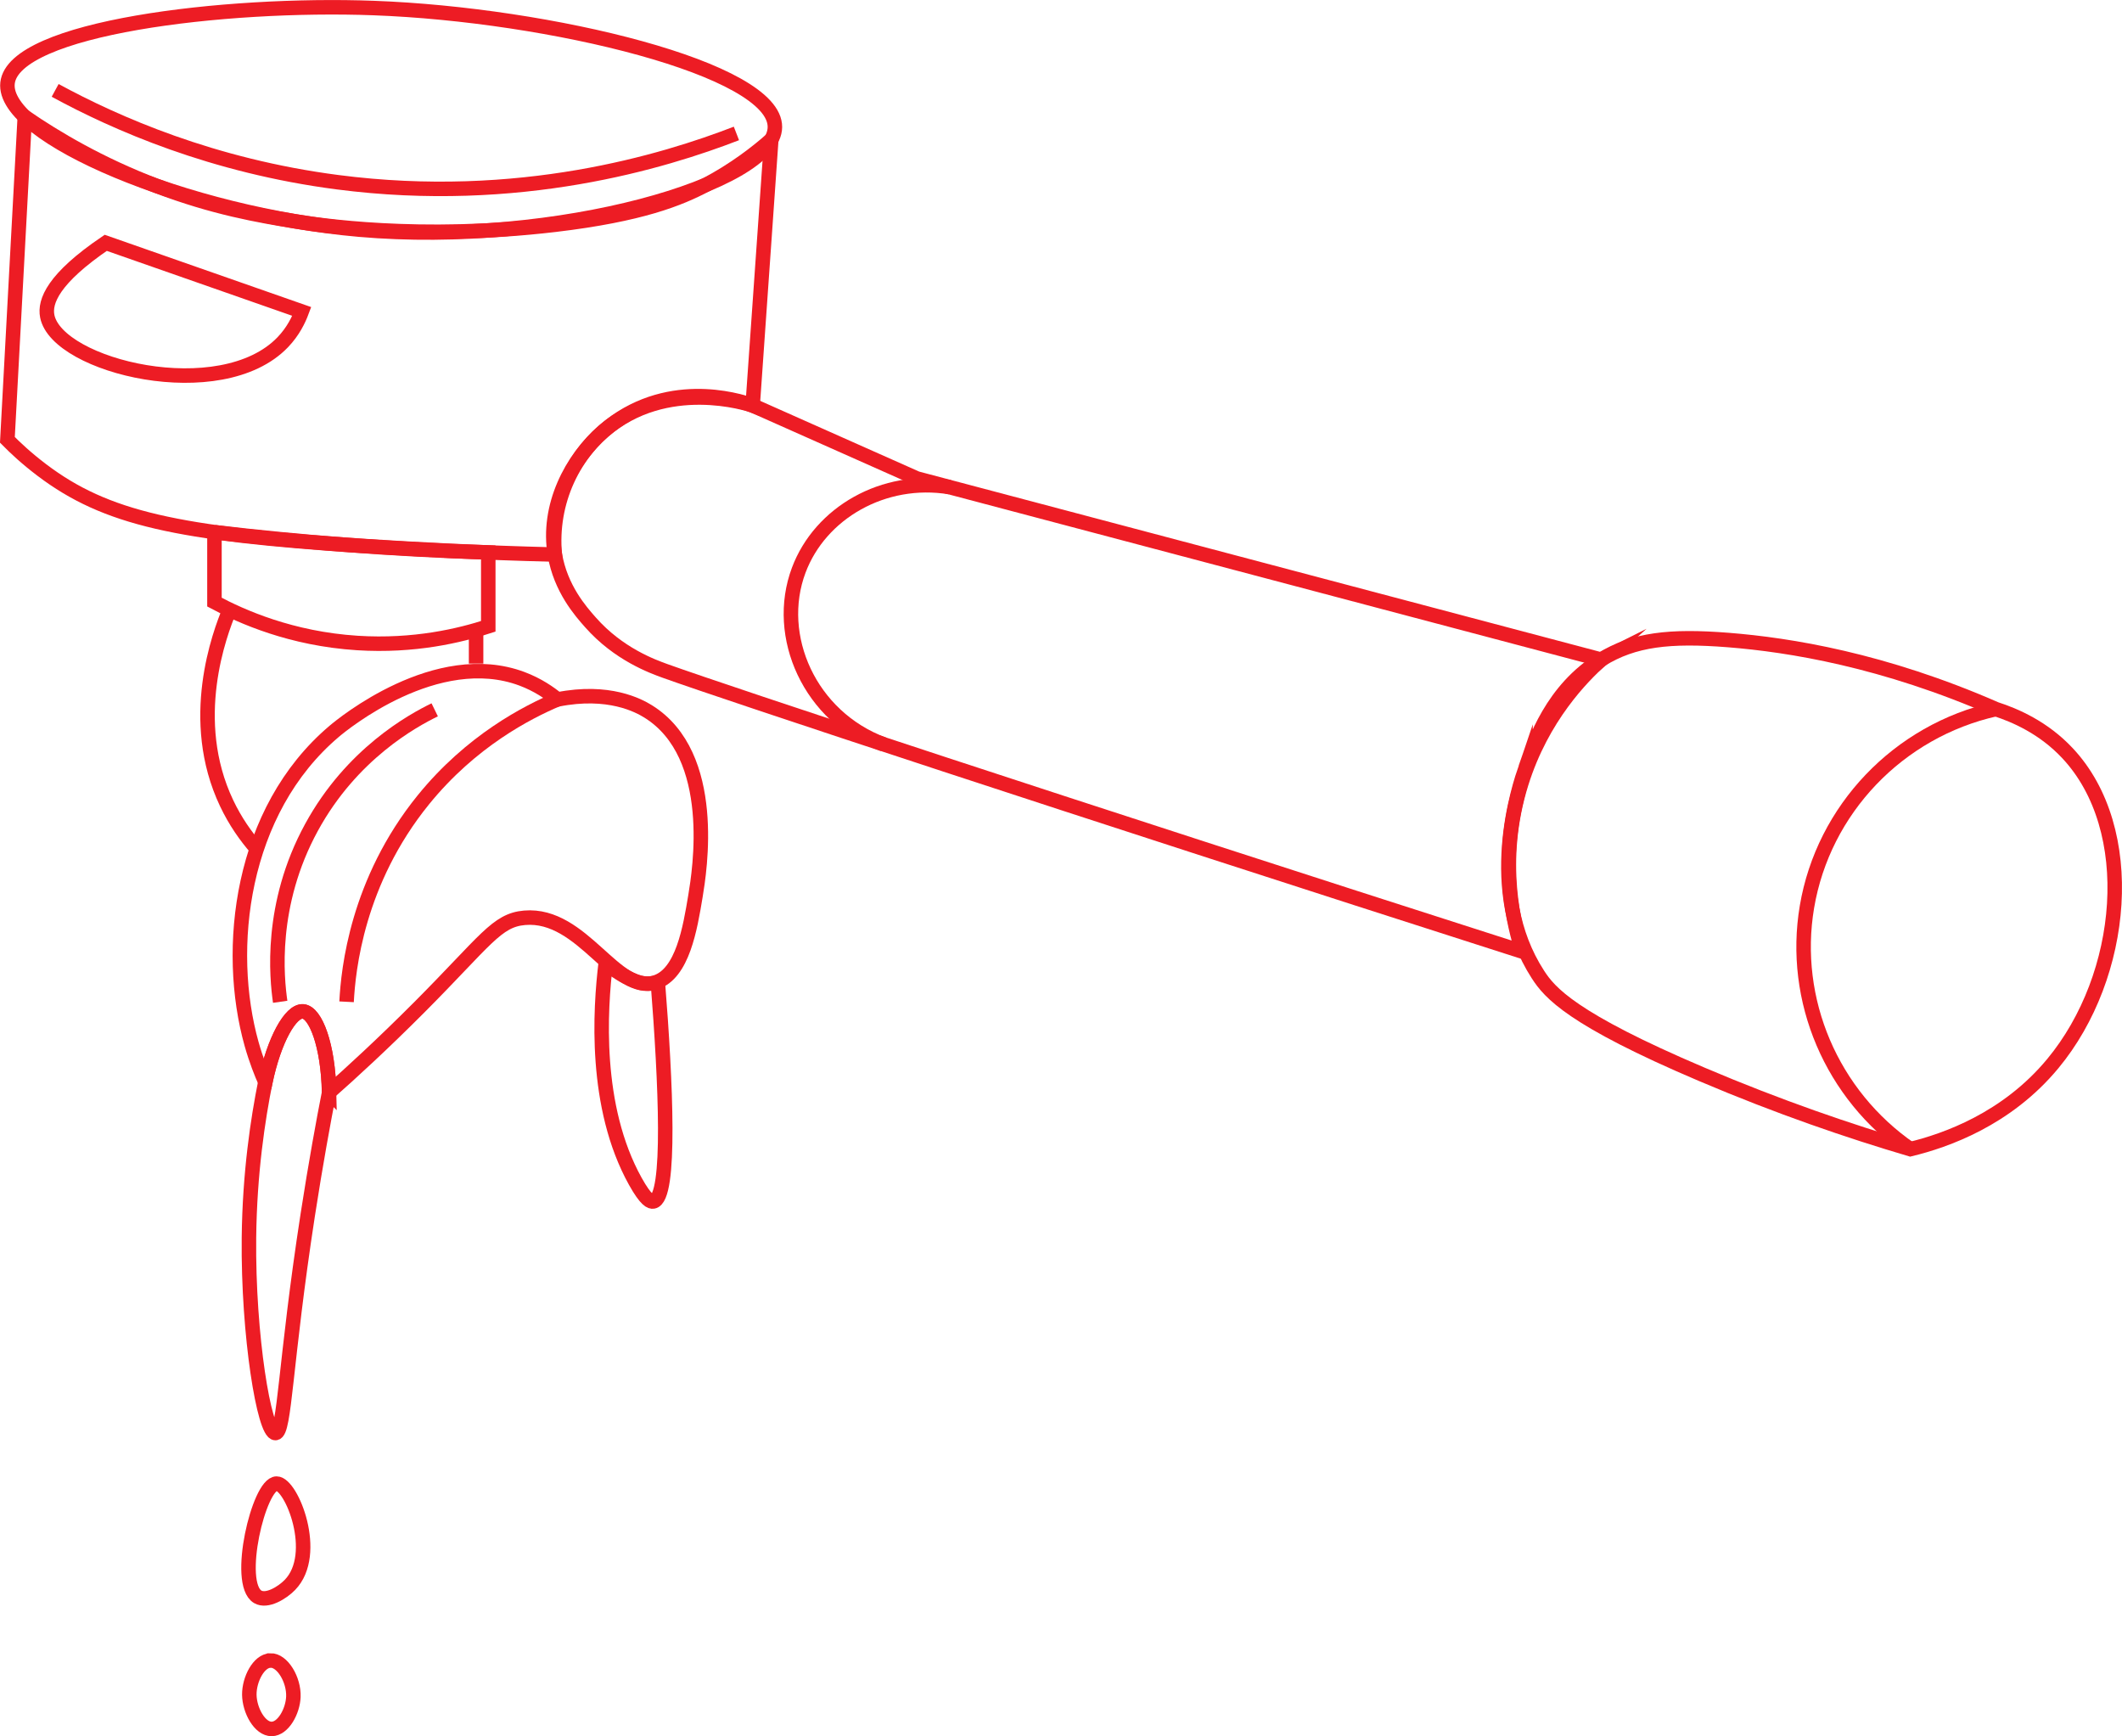 <?xml version="1.0" encoding="UTF-8"?><svg id="Layer_2" xmlns="http://www.w3.org/2000/svg" width="292.79" height="239.53" viewBox="0 0 292.79 239.53"><defs><style>.cls-1{fill:none;stroke:#ed1c24;stroke-miterlimit:10;stroke-width:2px;}</style></defs><g id="Layer_1-2"><path class="cls-1" d="m49.56,31.68c27.3,2.39,57.3-6.31,57.36-14.15.07-8.01-31.04-15.52-55.34-16.42C30.99.34,1.88,3.83,1.04,11.46c-.81,7.37,24.81,18.14,48.52,20.22Z"/><path class="cls-1" d="m7.61,12.47c8.38,4.56,21.71,10.43,38.98,12.67,25.04,3.25,45.03-2.87,55.02-6.73"/><path class="cls-1" d="m14.59,33.5l27.05,9.47c-.42,1.13-1.19,2.75-2.62,4.24-8.53,8.9-31.14,3.35-32.5-3.59-.4-2.04.84-5.21,8.07-10.12Z"/><path class="cls-1" d="m3.42,16.12L1.02,60.68c1.03,1.05,2.63,2.56,4.76,4.17,8.86,6.7,18.76,8.8,43.99,10.45,7.32.48,16.37.95,26.78,1.21-.67-7.19,2.52-14.2,8.36-18.32,8.62-6.09,18.22-2.53,18.94-2.25l2.57-36.67c-1.99,1.75-5,4.11-9.03,6.24-3.6,1.9-8.92,4.09-20.83,5.5-18.76,2.21-32.91,0-35.83-.47-4.94-.81-11.23-1.87-19.13-4.89-7.82-2.98-13.92-6.61-18.17-9.53Z"/><path class="cls-1" d="m29.59,73.41v9.66c3.75,2.01,10.61,5.06,19.72,5.64,7.87.5,14.21-1.04,18.06-2.3v-10.19c-6.39-.2-13.03-.55-19.9-1.07-6.17-.47-12.14-1.06-17.88-1.73Z"/><path class="cls-1" d="m35.42,117.1c-1.49-1.7-2.96-3.78-4.15-6.29-5.46-11.5-.96-23.4.41-26.69"/><line class="cls-1" x1="65.69" y1="86.92" x2="65.69" y2="91.55"/><path class="cls-1" d="m36.61,149.29c-.52-1.18-1.25-2.98-1.89-5.24-3.69-13.11-1.57-32.2,11.41-43.17,1.13-.96,14.11-11.63,25.89-7.23,2.19.82,3.83,1.97,4.9,2.85,7.08-1.41,11.22.85,12.51,1.65,9.73,6.04,7.08,22.12,6.53,25.46-.74,4.46-1.77,10.71-5.51,11.92-5.51,1.77-10-9.6-18.07-8.91-3.85.33-5.34,3.12-14.48,12.3-5.14,5.16-9.55,9.18-12.49,11.79-.13-6.46-1.85-11.03-3.6-11.17-1.71-.13-3.99,3.93-5.2,9.75Z"/><path class="cls-1" d="m47.82,138.21c.23-4.44,1.46-16.6,10.59-27.86,6.61-8.15,14.35-12.1,18.5-13.86"/><path class="cls-1" d="m59.98,97.93c-3.04,1.48-11.47,6.08-17,16.22-5.83,10.67-4.79,20.79-4.32,24.06"/><path class="cls-1" d="m45.41,150.7c-.13-6.46-1.85-11.03-3.6-11.17-1.71-.13-3.99,3.93-5.2,9.75-1.02,5.08-2.16,12.5-2.26,21.49-.14,13.55,2.13,26.98,3.66,26.94,1.29-.03,1.3-9.65,4.45-30.08,1.1-7.12,2.18-12.97,2.95-16.93Z"/><path class="cls-1" d="m83.58,132.83c-.78,6.45-1.65,19.84,4.08,30.15,1.5,2.69,2.15,2.84,2.47,2.78,2.49-.44,1.72-16.51.64-30.26-.36.1-.89.22-1.53.2-.64-.02-1.27-.17-2.17-.58-.8-.36-2.07-1.04-3.49-2.3Z"/><path class="cls-1" d="m38.17,204.68c2.05-.01,5.98,9.71,1.83,13.98-1.06,1.09-3.18,2.38-4.44,1.64-3.11-1.85.16-15.61,2.6-15.62Z"/><path class="cls-1" d="m37.3,229.08c1.66-.05,3.27,2.65,3.18,5.01-.08,2.02-1.41,4.42-2.99,4.44-1.64.02-3.06-2.56-3.09-4.72-.02-2.14,1.32-4.68,2.89-4.72Z"/><path class="cls-1" d="m220.92,91c-31.47-8.33-62.95-16.66-94.42-24.99-7.55-3.36-15.1-6.71-22.64-10.07-.52-.18-11.94-3.93-20.59,3.55-4.43,3.83-7.84,10.36-6.71,17.02.79,4.69,3.56,7.83,4.91,9.35,3.86,4.38,8.56,6.08,10.34,6.72,8.66,3.11,54.79,18.38,118.26,38.71-1.06-3.27-3.55-12.43-.15-23.26,2.85-9.1,8.39-14.69,11.02-17.04Z"/><path class="cls-1" d="m121.87,102.68c-10.13-3.77-15.09-14.89-11.66-24.02,2.97-7.92,11.74-12.95,20.86-11.45"/><path class="cls-1" d="m210.49,105.95c1.31-3.82,3.71-10.81,10.43-14.95,4.51-2.78,9.45-3.34,17.55-2.7,8.43.67,21.39,2.74,36.91,9.53,2.63.85,6.58,2.54,9.89,6.08,9.85,10.51,8.02,30.71-2.03,42.83-6.37,7.69-14.8,10.62-19.66,11.8-8.34-2.46-18.09-5.78-28.76-10.32-18-7.65-21-11.28-22.61-13.76-7.52-11.61-2.52-26.17-1.72-28.51Z"/><path class="cls-1" d="m263.58,158.54c-10.85-7.48-16.43-20.56-14.26-33.43,2.27-13.44,12.6-24.27,26.05-27.28"/></g></svg>